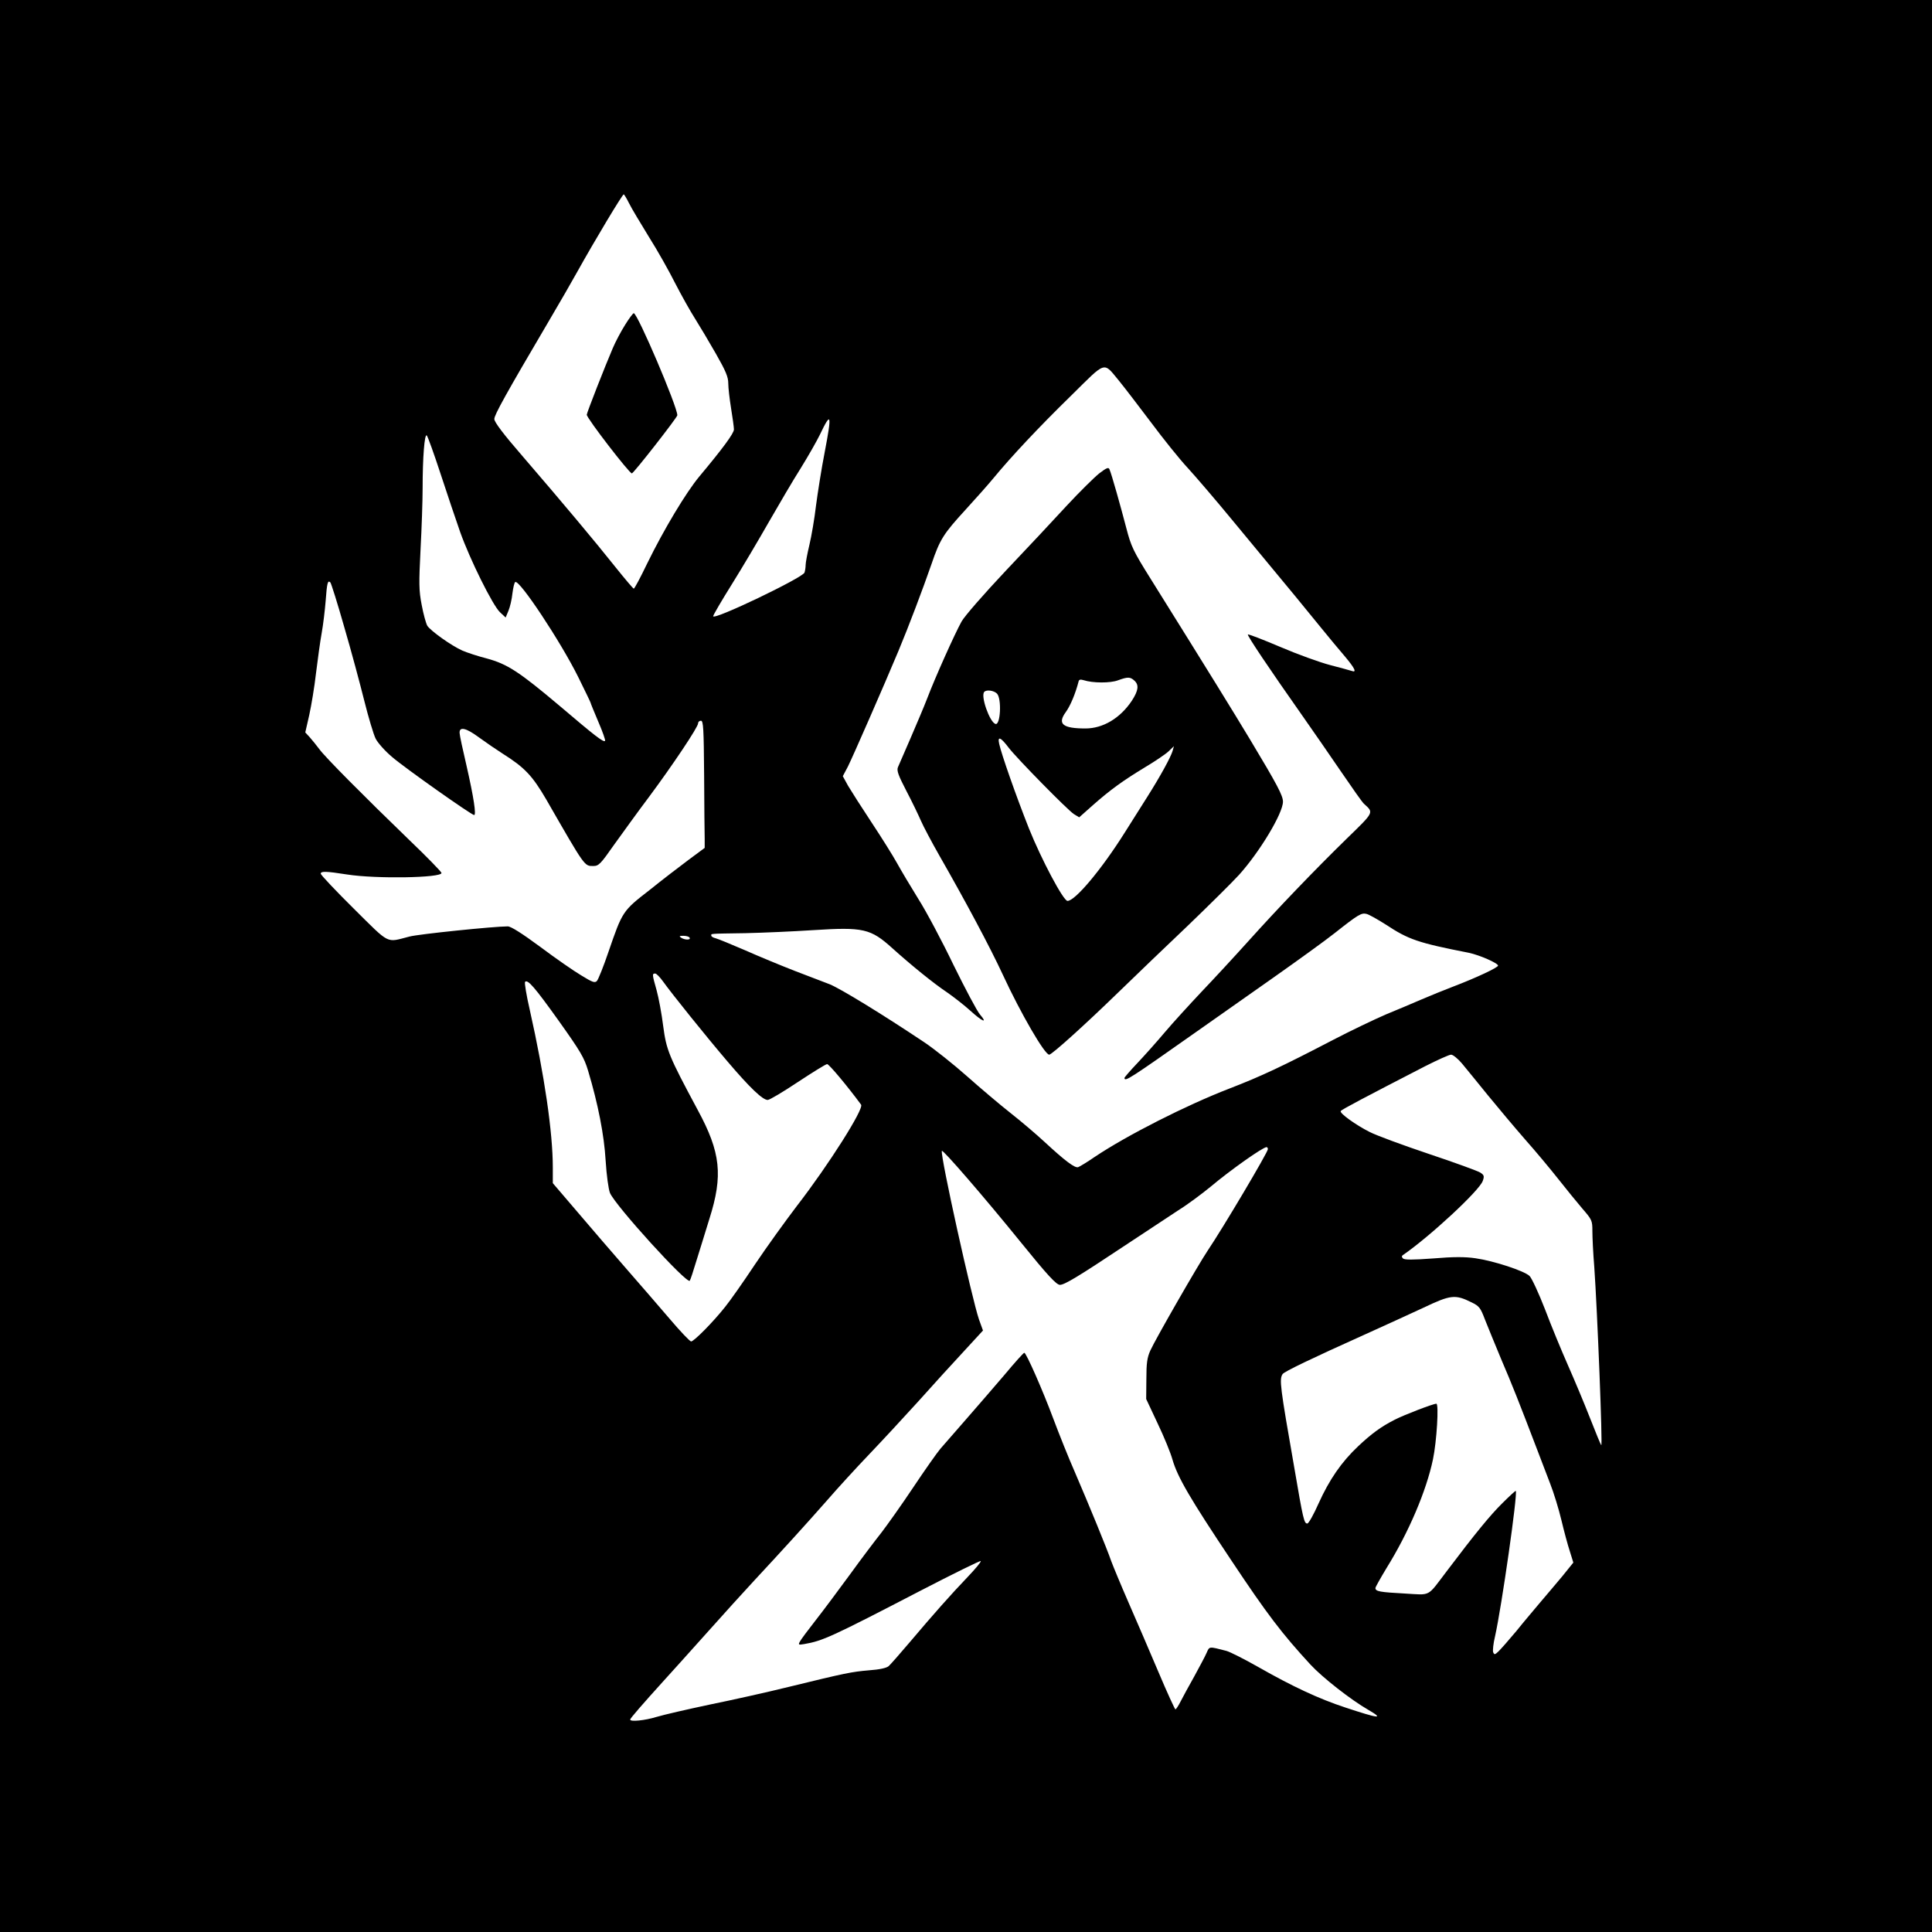 <?xml version="1.0" standalone="no"?>
<!DOCTYPE svg PUBLIC "-//W3C//DTD SVG 20010904//EN"
 "http://www.w3.org/TR/2001/REC-SVG-20010904/DTD/svg10.dtd">
<svg version="1.0" xmlns="http://www.w3.org/2000/svg"
 width="1024" height="1024" viewBox="0 0 1024 1024"
 preserveAspectRatio="xMidYMid meet">
  <rect width="1024" height="1024" fill="white"/>
<g transform="translate(0,1024) scale(0.1,-0.1)"
fill="#000000" stroke="none">
<path d="M0 5120 l0 -5120 5120 0 5120 0 0 5120 0 5120 -5120 0 -5120 0 0
-5120z m3334 4043 c13 -27 61 -106 105 -178 45 -71 108 -183 140 -247 33 -64
80 -148 105 -187 24 -38 74 -122 110 -185 53 -93 66 -124 66 -158 0 -24 7 -83
15 -133 8 -49 15 -100 15 -111 0 -21 -61 -103 -183 -249 -70 -84 -188 -280
-277 -462 -35 -73 -67 -133 -71 -133 -3 0 -48 53 -100 118 -105 132 -274 334
-491 586 -99 114 -148 179 -148 195 0 22 61 132 290 521 54 91 121 208 150
260 93 167 239 410 246 410 2 0 15 -21 28 -47z m2600 -945 c27 -33 101 -130
166 -216 64 -86 152 -196 196 -243 43 -47 151 -173 239 -280 88 -106 194 -234
235 -284 77 -93 100 -120 230 -280 41 -51 99 -120 128 -154 53 -63 65 -88 36
-77 -9 3 -60 17 -114 31 -54 14 -173 57 -264 96 -92 39 -169 69 -172 66 -5 -5
116 -185 285 -425 57 -81 151 -217 209 -302 58 -85 112 -162 121 -170 53 -48
56 -42 -90 -184 -176 -172 -363 -367 -524 -546 -72 -80 -182 -199 -246 -266
-63 -67 -151 -163 -195 -215 -43 -51 -109 -125 -146 -164 -38 -40 -68 -75 -68
-78 0 -23 26 -6 385 247 94 66 276 194 405 285 129 91 276 197 325 236 124 98
141 108 168 101 13 -3 59 -29 103 -57 120 -79 169 -96 439 -149 57 -12 155
-55 155 -68 0 -10 -114 -64 -240 -112 -47 -18 -121 -48 -165 -67 -44 -19 -129
-55 -190 -80 -60 -26 -186 -86 -280 -135 -269 -140 -379 -192 -550 -258 -228
-88 -543 -248 -713 -362 -39 -27 -79 -51 -87 -54 -17 -7 -70 33 -178 133 -43
40 -124 109 -180 153 -56 44 -160 132 -232 196 -71 63 -173 144 -225 179 -229
153 -444 284 -502 308 -35 13 -119 46 -188 72 -69 27 -186 75 -260 108 -74 32
-145 61 -157 64 -13 3 -23 9 -23 14 0 11 -16 10 180 13 91 2 252 9 359 16 267
17 305 9 422 -97 99 -89 217 -185 289 -233 36 -25 91 -68 123 -97 65 -59 94
-70 51 -20 -15 17 -78 136 -140 262 -61 127 -145 285 -187 351 -41 66 -92 152
-113 190 -21 38 -81 134 -134 214 -53 80 -109 168 -125 195 l-28 51 27 51 c26
52 192 431 268 613 54 129 131 333 175 460 45 132 63 160 182 290 53 58 119
132 146 165 93 113 240 270 410 436 193 190 170 184 259 77z m-1563 -375 c-17
-87 -37 -214 -46 -283 -8 -69 -24 -162 -35 -208 -11 -46 -20 -94 -20 -107 0
-13 -3 -31 -6 -40 -11 -28 -484 -255 -484 -231 0 6 45 83 100 171 55 88 143
237 196 330 54 94 129 222 169 285 39 63 84 142 100 175 61 128 65 112 26 -92z
m-2036 -114 c35 -107 82 -246 104 -309 52 -146 172 -388 211 -425 l30 -28 15
36 c8 19 18 61 21 92 4 30 10 58 15 60 22 14 240 -315 333 -502 36 -73 66
-135 66 -137 0 -3 19 -49 41 -101 23 -53 39 -99 36 -102 -9 -8 -52 25 -240
185 -216 182 -277 222 -387 252 -47 12 -105 31 -130 42 -58 26 -166 103 -185
131 -7 12 -21 62 -30 111 -15 77 -15 114 -6 294 6 112 11 259 11 326 0 159 10
290 22 278 5 -5 38 -96 73 -203z m-510 -814 c37 -126 84 -302 106 -390 22 -88
49 -178 60 -200 11 -22 50 -66 87 -97 67 -58 420 -307 435 -308 12 0 -2 93
-40 260 -20 85 -37 164 -37 175 -2 35 33 28 102 -23 37 -27 94 -66 127 -87
116 -73 157 -117 230 -242 208 -362 202 -353 250 -353 28 0 38 10 110 113 44
61 126 175 184 252 125 168 261 371 261 391 0 8 7 14 15 14 13 0 15 -40 17
-290 1 -159 2 -311 3 -337 l0 -47 -85 -63 c-47 -35 -141 -107 -208 -161 -142
-110 -143 -112 -217 -327 -26 -77 -54 -146 -61 -154 -11 -12 -23 -8 -83 29
-39 23 -137 91 -217 151 -99 73 -156 109 -173 109 -72 0 -473 -41 -521 -54
-126 -32 -99 -46 -295 148 -96 95 -175 179 -175 185 0 14 25 14 140 -4 154
-24 500 -18 500 8 0 6 -77 85 -172 176 -239 231 -446 439 -476 481 -14 19 -37
47 -50 62 l-24 26 21 92 c11 50 28 151 36 223 9 73 22 168 30 212 8 44 17 121
21 170 7 95 11 112 25 98 4 -4 38 -111 74 -238z m1830 -1645 c8 -13 -25 -13
-45 0 -12 8 -9 10 12 10 15 0 30 -4 33 -10z m-140 -233 c45 -63 224 -286 340
-422 119 -140 187 -205 214 -205 10 0 82 43 160 95 79 52 148 95 155 95 10 0
107 -116 180 -215 16 -22 -172 -319 -339 -535 -61 -80 -162 -220 -223 -311
-61 -92 -132 -193 -158 -225 -64 -81 -166 -184 -181 -184 -6 0 -57 53 -112
118 -55 64 -159 185 -231 267 -72 83 -189 218 -260 302 l-130 152 0 83 c0 185
-44 488 -122 835 -18 78 -29 145 -25 149 14 14 50 -27 178 -206 116 -163 135
-195 156 -265 53 -177 85 -340 93 -476 5 -80 15 -151 23 -172 29 -68 410 -487
423 -465 4 6 19 52 34 102 16 50 47 152 70 226 73 230 60 352 -62 577 -154
287 -166 317 -183 445 -8 65 -24 150 -35 190 -24 85 -24 88 -7 88 6 0 25 -19
42 -43z m4234 -434 c22 -27 84 -102 137 -168 54 -66 143 -172 198 -235 56 -63
135 -158 176 -210 41 -52 98 -122 127 -156 51 -59 53 -63 53 -120 0 -32 4
-117 10 -189 16 -228 45 -953 37 -945 -3 3 -30 68 -60 145 -30 77 -83 203
-117 280 -34 77 -89 210 -121 295 -33 85 -70 165 -82 177 -28 27 -189 80 -287
94 -54 8 -117 8 -224 -1 -108 -8 -152 -8 -160 0 -7 7 -8 13 0 18 140 96 405
341 423 393 9 25 7 31 -13 44 -12 8 -135 53 -273 99 -137 46 -278 98 -313 116
-74 37 -161 100 -154 111 4 8 132 75 448 238 65 33 127 61 137 61 10 0 36 -21
58 -47z m-1029 -454 c0 -16 -237 -416 -320 -539 -49 -73 -276 -468 -303 -528
-17 -38 -21 -67 -21 -152 l-1 -105 61 -130 c34 -71 69 -157 78 -190 27 -94 93
-207 312 -535 191 -287 268 -388 420 -553 63 -68 213 -186 307 -240 84 -49 58
-47 -123 13 -140 46 -281 112 -460 214 -74 42 -151 81 -170 86 -94 24 -89 25
-105 -11 -8 -19 -38 -74 -65 -124 -28 -49 -60 -109 -72 -132 -12 -24 -25 -43
-28 -43 -3 0 -44 89 -90 198 -46 108 -117 274 -158 367 -41 94 -82 193 -92
220 -23 67 -118 298 -192 470 -34 77 -85 205 -115 285 -57 153 -144 350 -154
350 -4 0 -51 -52 -105 -117 -55 -64 -146 -170 -204 -236 -58 -66 -119 -137
-136 -156 -17 -20 -82 -112 -144 -205 -62 -93 -139 -201 -169 -240 -31 -39
-106 -138 -166 -221 -60 -82 -142 -192 -182 -243 -40 -51 -78 -102 -83 -112
-10 -18 -8 -19 22 -14 99 17 145 38 617 283 172 89 316 160 319 157 3 -4 -28
-41 -69 -84 -89 -93 -182 -198 -308 -347 -51 -60 -101 -117 -111 -126 -12 -10
-48 -18 -104 -22 -93 -8 -123 -14 -426 -88 -113 -28 -302 -70 -420 -94 -118
-25 -244 -54 -280 -65 -62 -19 -140 -27 -140 -14 0 6 65 81 180 208 36 39 137
152 225 250 88 99 201 223 250 276 158 170 278 302 388 427 58 67 159 177 224
245 65 68 181 193 258 278 76 85 185 205 242 266 l103 112 -21 58 c-37 107
-206 869 -197 894 3 11 223 -243 419 -485 140 -173 188 -225 207 -225 24 0
100 46 327 197 116 77 251 166 300 198 50 31 126 88 170 124 107 90 277 210
298 211 4 0 7 -5 7 -11z m1080 -812 c41 -20 47 -29 71 -92 15 -38 54 -133 86
-210 56 -130 97 -234 189 -475 20 -52 51 -134 70 -183 19 -48 46 -136 60 -195
14 -59 34 -133 45 -166 l18 -58 -58 -72 c-33 -39 -84 -100 -115 -136 -30 -36
-89 -105 -129 -155 -41 -49 -84 -98 -96 -109 -18 -17 -21 -17 -27 -3 -3 9 1
47 10 84 35 156 121 758 110 771 -1 2 -33 -27 -71 -65 -63 -62 -142 -158 -296
-362 -105 -138 -80 -125 -222 -117 -130 7 -155 11 -155 29 0 5 27 53 59 106
118 190 211 409 246 576 20 95 32 295 18 295 -17 0 -173 -60 -221 -85 -73 -37
-124 -75 -194 -141 -88 -83 -152 -176 -209 -302 -26 -59 -53 -107 -60 -107
-17 0 -22 21 -69 296 -76 434 -80 468 -62 496 8 13 156 84 432 208 102 46 244
111 315 144 145 69 168 71 255 28z"/>
<path d="M3313 8518 c-22 -35 -51 -90 -65 -123 -40 -93 -138 -343 -138 -353 0
-19 227 -313 239 -311 10 1 241 297 241 308 0 46 -211 541 -231 541 -4 0 -25
-28 -46 -62z"/>
<path d="M5825 7730 c-27 -22 -104 -98 -170 -169 -66 -72 -213 -229 -326 -348
-113 -120 -218 -240 -233 -268 -36 -65 -140 -297 -181 -405 -18 -47 -59 -143
-90 -215 -31 -71 -61 -140 -66 -152 -7 -18 3 -44 45 -125 30 -57 64 -128 77
-158 13 -30 57 -113 98 -185 138 -241 268 -484 337 -633 94 -203 221 -422 245
-422 14 0 189 158 365 329 94 91 260 251 370 355 109 105 232 226 272 270 108
120 232 325 232 387 0 32 -30 89 -173 327 -102 169 -203 333 -527 852 -94 150
-105 174 -130 270 -30 115 -78 286 -89 311 -5 14 -14 11 -56 -21z m187 -1097
c26 -23 22 -53 -13 -107 -62 -93 -153 -147 -246 -147 -121 0 -150 24 -104 87
24 33 51 97 68 163 2 9 10 11 26 6 49 -16 142 -16 182 -1 52 19 65 19 87 -1z
m-728 -69 c26 -26 19 -170 -8 -161 -31 10 -80 150 -59 170 12 13 51 7 67 -9z
m63 -288 c44 -57 311 -329 345 -351 l28 -17 72 64 c93 82 159 130 278 202 52
31 108 69 124 84 l28 27 -7 -25 c-10 -34 -66 -136 -135 -245 -31 -49 -85 -135
-120 -190 -121 -192 -261 -360 -302 -360 -22 0 -138 219 -204 383 -69 174
-146 394 -158 449 -10 44 8 36 51 -21z"/>
</g>
</svg>
